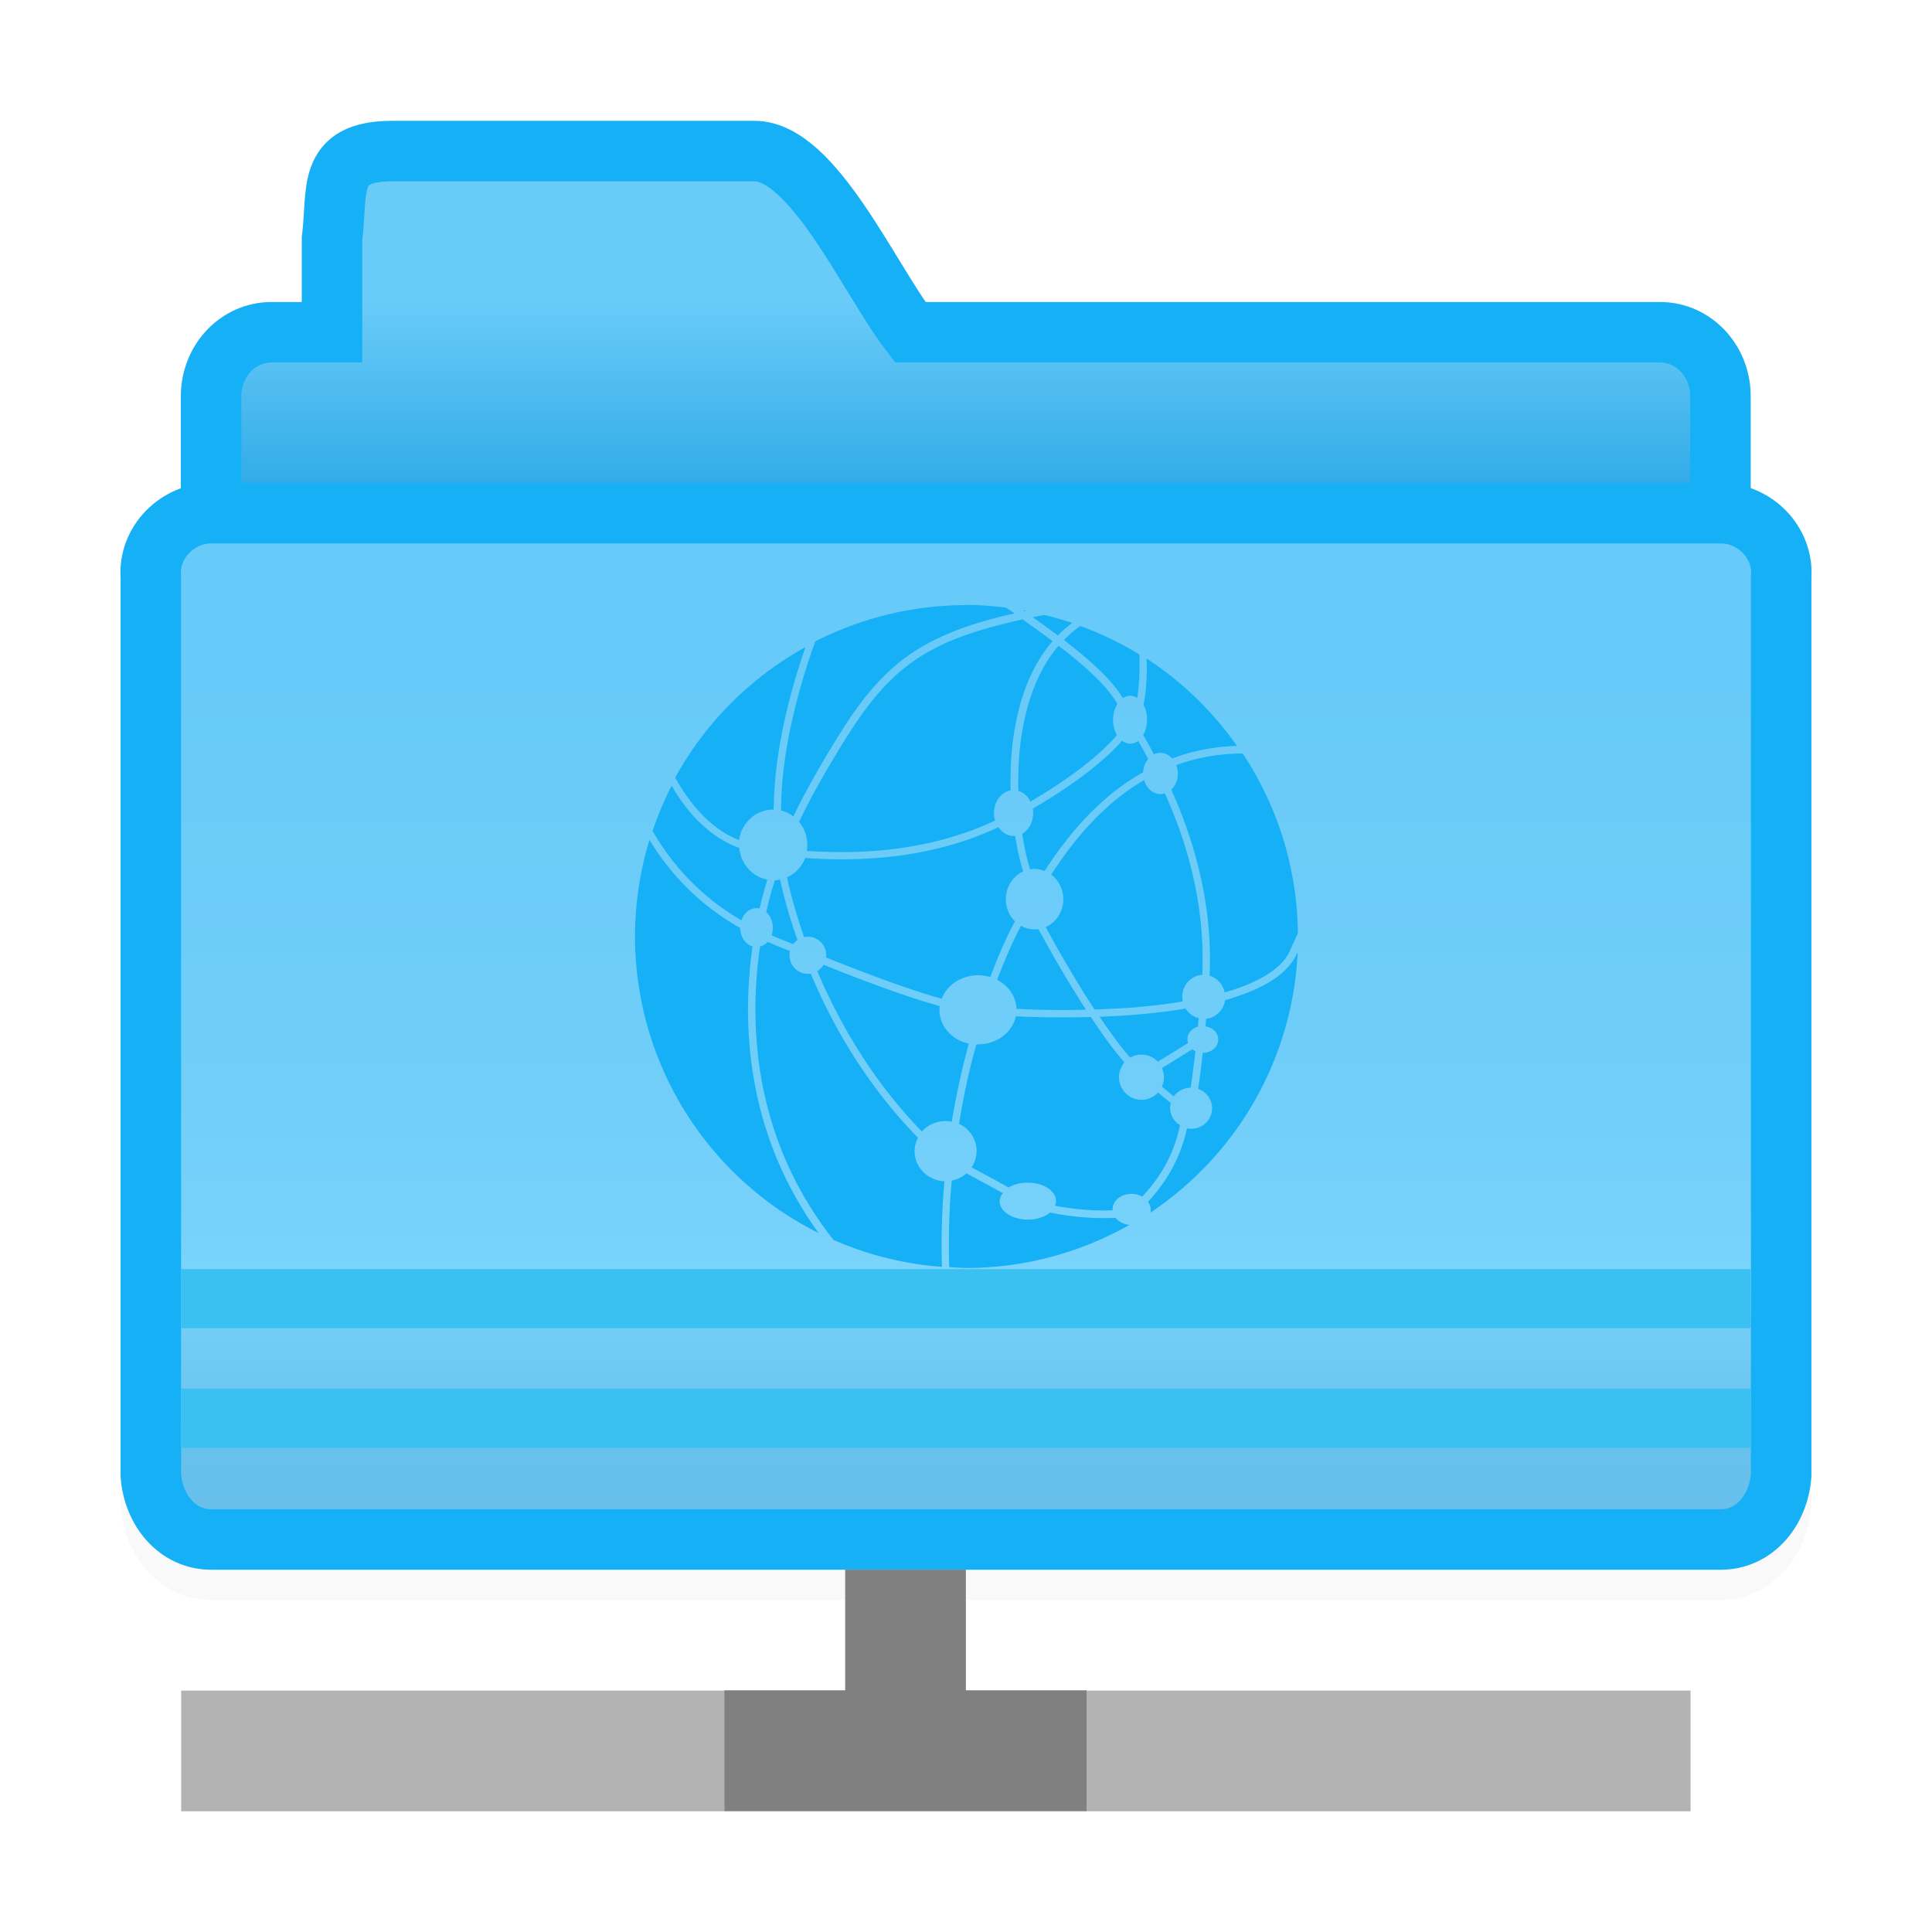 <svg height="32" viewBox="0 0 8.467 8.467" width="32" xmlns="http://www.w3.org/2000/svg" xmlns:xlink="http://www.w3.org/1999/xlink"><filter id="a" color-interpolation-filters="sRGB" height="1.104" width="1.089" x="-.045" y="-.052"><feGaussianBlur stdDeviation=".138"/></filter><linearGradient id="b" gradientUnits="userSpaceOnUse" x1="3.969" x2="3.969" y1="291.444" y2="295.148"><stop offset="0" stop-color="#68caf8"/><stop offset=".5" stop-color="#70cef9"/><stop offset=".714" stop-color="#79d3fb"/><stop offset=".929" stop-color="#67c1ed"/><stop offset="1" stop-color="#67bfea"/></linearGradient><linearGradient id="c" gradientUnits="userSpaceOnUse" x1="3.704" x2="3.704" y1="290.65" y2="289.856"><stop offset="0" stop-color="#32ace8"/><stop offset="1" stop-color="#69cbf8"/></linearGradient><g transform="translate(0 -288.533)"><path d="m1.72 289.195c-.086 0-.159.012-.224.046-.064.035-.111.096-.132.153-.043.115-.028.212-.04.302-.001.005-.001.011-.001.017v.275h-.132c-.222 0-.397.191-.397.413v.381c-.035.02-.071.038-.099.067-.085.087-.177.195-.165.357l-.001-.01v3.936c0.0.003 0.0.007.001.01.016.209.174.403.396.403h6.615c.222 0 .38-.194.396-.403 0-.003 0-.007.001-.01v-3.936l-.001.01c.014-.18-.111-.306-.264-.367v-.437c0-.223-.175-.413-.397-.413h-.529-2.685c-.074-.106-.166-.267-.275-.426-.061-.089-.125-.174-.201-.242-.075-.068-.167-.126-.279-.126z" filter="url(#a)" opacity=".15"/><path d="m1.72 289.195c-.293 0-.238.174-.265.386l0.0.408h-.265c-.147 0-.265.125-.265.281v.761c0 .156.118.281.265.281h6.085c.147 0 .265-.125.265-.281v-.761c0-.156-.118-.281-.265-.281h-.529-2.757c-.179-.232-.425-.794-.683-.794z" fill="url(#c)" stroke="#15b0f5" stroke-width=".265"/><path d="m.926 290.782c-.147 0-.277.126-.265.281v3.936c.012.155.118.281.265.281h3.043.529 3.043c.147 0 .253-.126.265-.281v-3.936c.012-.155-.118-.281-.265-.281h-3.043-.529z" fill="url(#b)" stroke="#15b0f5" stroke-width=".265"/><g fill="#3bc1f1" stroke-width=".406" transform="translate(0 -.529)"><path d="m.794 295.148.001.259 6.879-0-.001-.259z"/><path d="m.793 294.624.001.259 6.879-0-.001-.259z"/></g><g stroke-width=".265"><path d="m4.234 291.185a1.453 1.453 0 0 0 -.661.159c-.054.149-.15.453-.15.741a.151.155 0 0 1 .054.026c.043-.089.108-.211.212-.376.131-.208.255-.329.435-.411.091-.042.195-.074.322-.103-.011-.008-.025-.017-.037-.025a1.453 1.453 0 0 0 -.175-.012zm.249.023c.002.001.004.003.006.004.003-.001.006-.001.009-.002a1.453 1.453 0 0 0 -.016-.002zm.094.02c-.016.003-.035.007-.051.01.041.029.077.055.11.08.019-.02.04-.038.063-.055a1.453 1.453 0 0 0 -.122-.035zm-.094.019c-.138.031-.251.064-.345.107-.174.08-.291.194-.421.399-.107.17-.173.293-.215.382a.151.155 0 0 1 .036.101.151.155 0 0 1 -.002.026c.245.017.545-.001.825-.133a.085.101 0 0 1 -.005-.032.085.101 0 0 1 .073-.1c-.001-.052-0-.105.004-.159.015-.18.066-.364.18-.495-.038-.029-.082-.06-.131-.095zm.253.029c-.027.018-.051.039-.073.062.09.07.151.124.192.169.03.033.051.06.066.086a.074.106 0 0 1 .032-.011.074.106 0 0 1 .031.01c.006-.037.009-.082.01-.123 0-.026-0-.049-.001-.068a1.453 1.453 0 0 0 -.257-.124zm-.096.086c-.108.125-.158.302-.173.478-.004.053-.005.107-.004.159a.085.101 0 0 1 .053.047c.197-.116.313-.215.379-.291a.074.106 0 0 1 -.017-.067.074.106 0 0 1 .019-.07c-.015-.026-.035-.054-.067-.088-.04-.043-.1-.098-.191-.167zm-1.11.007a1.453 1.453 0 0 0 -.571.572c.049.088.14.219.28.274a.151.155 0 0 1 .149-.134.151.155 0 0 1 .003 0c.001-.272.083-.552.139-.712zm1.495.051c0.0.016.001.03.001.048-.001.051-.004.109-.015.153a.074.106 0 0 1 .016.065.074.106 0 0 1 -.017.068c.014.024.03.052.047.085a.076.09 0 0 1 .028-.007.076.09 0 0 1 .052.025c.085-.032.179-.052.283-.055v-0c0-0.0 0 0 .001 0a1.453 1.453 0 0 0 -.396-.383zm-.108.36c-.071.08-.191.18-.391.297a.085.101 0 0 1 .002.019.085.101 0 0 1 -.048.091c.009.06.021.112.034.156a.126.133 0 0 1 .019-.002.126.133 0 0 1 .045.009c.062-.096.144-.206.252-.303.053-.048.113-.092.18-.13a.076.09 0 0 1 .022-.058c-.016-.03-.031-.056-.044-.079a.074.106 0 0 1 -.034.012.074.106 0 0 1 -.036-.013zm.528.055c-.107.001-.203.019-.29.051a.076.09 0 0 1 .007.038.076.09 0 0 1 -.029.07c.016.035.032.072.047.112.073.191.134.433.121.703a.094.097 0 0 1 .066.073c.013-.004.025-.007.037-.011.126-.041.218-.099.25-.173.012-.028.023-.051.034-.075a1.453 1.453 0 0 0 -.242-.788zm-.431.117c-.06.035-.114.075-.162.119-.105.094-.184.201-.245.295a.126.133 0 0 1 .053.108.126.133 0 0 1 -.077.122c.028.052.071.13.134.234.025.042.052.085.08.127.053-.002.107-.004.16-.008.077-.006.154-.015.226-.027a.094.097 0 0 1 -.002-.021.094.097 0 0 1 .088-.096c.012-.264-.047-.501-.119-.688-.015-.038-.03-.073-.045-.107a.076.09 0 0 1 -.019.003.076.09 0 0 1 -.072-.061zm-2.071.025a1.453 1.453 0 0 0 -.083.198c.115.198.261.317.389.391a.072.085 0 0 1 .067-.053.072.085 0 0 1 .013.001c.013-.056.025-.097.034-.126a.151.155 0 0 1 -.123-.139c-.146-.052-.242-.178-.296-.272zm1.433.181c-.289.136-.597.153-.847.135a.151.155 0 0 1 -.08.085c.012.057.035.146.075.262a.081.081 0 0 1 .016-.002.081.081 0 0 1 .081.081.081.081 0 0 1 -.001.01c.16.064.353.138.507.181a.169.152 0 0 1 .159-.103.169.152 0 0 1 .054.008c.039-.104.077-.188.108-.244a.126.133 0 0 1 -.04-.097.126.133 0 0 1 .076-.122c-.014-.044-.026-.097-.035-.155a.085.101 0 0 1 -.005 0.0.085.101 0 0 1 -.068-.039zm-1.53.057a1.453 1.453 0 0 0 -.063.423 1.453 1.453 0 0 0 .805 1.299c-.328-.451-.335-.941-.29-1.256a.072.085 0 0 1 -.054-.081c-.129-.073-.278-.19-.397-.385zm.572.173a.151.155 0 0 1 -.022.003c-.01.029-.023.074-.038.139a.072.085 0 0 1 .029.068.072.085 0 0 1 -.006.034c.01.004.021.009.031.013.016.007.043.017.064.026a.081.081 0 0 1 .019-.018c-.041-.116-.063-.205-.076-.264zm1.056.203c-.029.055-.066.136-.104.236a.169.152 0 0 1 .085.127c.091.005.195.007.304.004-.024-.037-.047-.075-.07-.112-.066-.109-.11-.19-.138-.241a.126.133 0 0 1 -.017.001.126.133 0 0 1 -.06-.016zm-1.109.069a.072.085 0 0 1 -.034.021c-.047.321-.039.829.322 1.286a1.453 1.453 0 0 0 .475.118c-.004-.129-0-.254.011-.375a.137.133 0 0 1 -.131-.132.137.133 0 0 1 .015-.059c-.23-.235-.377-.498-.47-.719a.081.081 0 0 1 -.012.001.081.081 0 0 1 -.081-.081.081.081 0 0 1 .002-.019c-.02-.008-.046-.019-.062-.025-.011-.004-.023-.01-.035-.015zm2.32.05c-0.0 0-0.0.001-.001.001-.038.088-.139.148-.269.191-.015.005-.03.01-.046.014a.094.097 0 0 1 -.083.082c-.001.011-.002.023-.003.033a.067.058 0 0 1 .056.058.067.058 0 0 1 -.067.058.067.058 0 0 1 -.001-0c-.007.064-.014.119-.02.158a.092.09 0 0 1 .061.085.092.09 0 0 1 -.092.09.092.09 0 0 1 -.018-.002c-.017.08-.06.204-.171.322a.083.067 0 0 1 .012.035.083.067 0 0 1 -.001.012 1.453 1.453 0 0 0 .645-1.137zm-2.075.05a.081.081 0 0 1 -.028.029c.091.216.235.473.458.703a.137.133 0 0 1 .103-.046.137.133 0 0 1 .028.003c.016-.097.036-.189.057-.275.006-.023.012-.045.018-.067a.169.152 0 0 1 -.129-.147.169.152 0 0 1 .001-.018c-.156-.043-.35-.117-.509-.181zm1.586.193c-.076.013-.156.022-.236.028-.047.004-.094.006-.141.008.046.068.092.131.134.179a.099.099 0 0 1 .049-.013.099.099 0 0 1 .072.031l.133-.082a.067.058 0 0 1 -.003-.017.067.058 0 0 1 .046-.055c.001-.011.002-.025.004-.037a.094.097 0 0 1 -.058-.042zm-.744.034a.169.152 0 0 1 -.166.123.169.152 0 0 1 -.007-0c-.006.023-.013.046-.019.07-.022.087-.041.18-.057.278a.137.133 0 0 1 .077.119.137.133 0 0 1 -.022.072c.073.039.128.069.162.088a.124.08 0 0 1 .084-.021.124.08 0 0 1 .124.08.124.08 0 0 1 -.004.021c.067.013.156.024.252.02a.083.067 0 0 1 -0-.004.083.067 0 0 1 .083-.068.083.067 0 0 1 .047.012c.111-.117.151-.239.165-.313a.092.09 0 0 1 -.043-.076.092.09 0 0 1 .003-.021l-.056-.046a.099.099 0 0 1 -.072.032.099.099 0 0 1 -.099-.099.099.099 0 0 1 .024-.065c-.048-.054-.098-.124-.147-.199-.117.003-.229.002-.327-.003zm.774.144-.134.083a.099.099 0 0 1 .009.041.099.099 0 0 1 -.009.04l.052.043a.092.09 0 0 1 .074-.038c.006-.039.013-.095.021-.16a.067.058 0 0 1 -.013-.008zm-.99.544a.137.133 0 0 1 -.065.032c-.011.122-.015.249-.011.379a1.453 1.453 0 0 0 .076.004 1.453 1.453 0 0 0 .714-.189.083.067 0 0 1 -.061-.031c-.111.006-.213-.008-.287-.023a.124.08 0 0 1 -.097.031.124.08 0 0 1 -.124-.08.124.08 0 0 1 .014-.036c-.034-.019-.088-.048-.158-.086z" fill="#15b0f5"/><path d="m.794 295.942h6.615v.529h-6.615z" fill="#b3b3b3"/><path d="m3.704 295.412v.529h-.529v.529h1.587v-.529h-.529v-.529z" fill="#808080"/></g></g></svg>